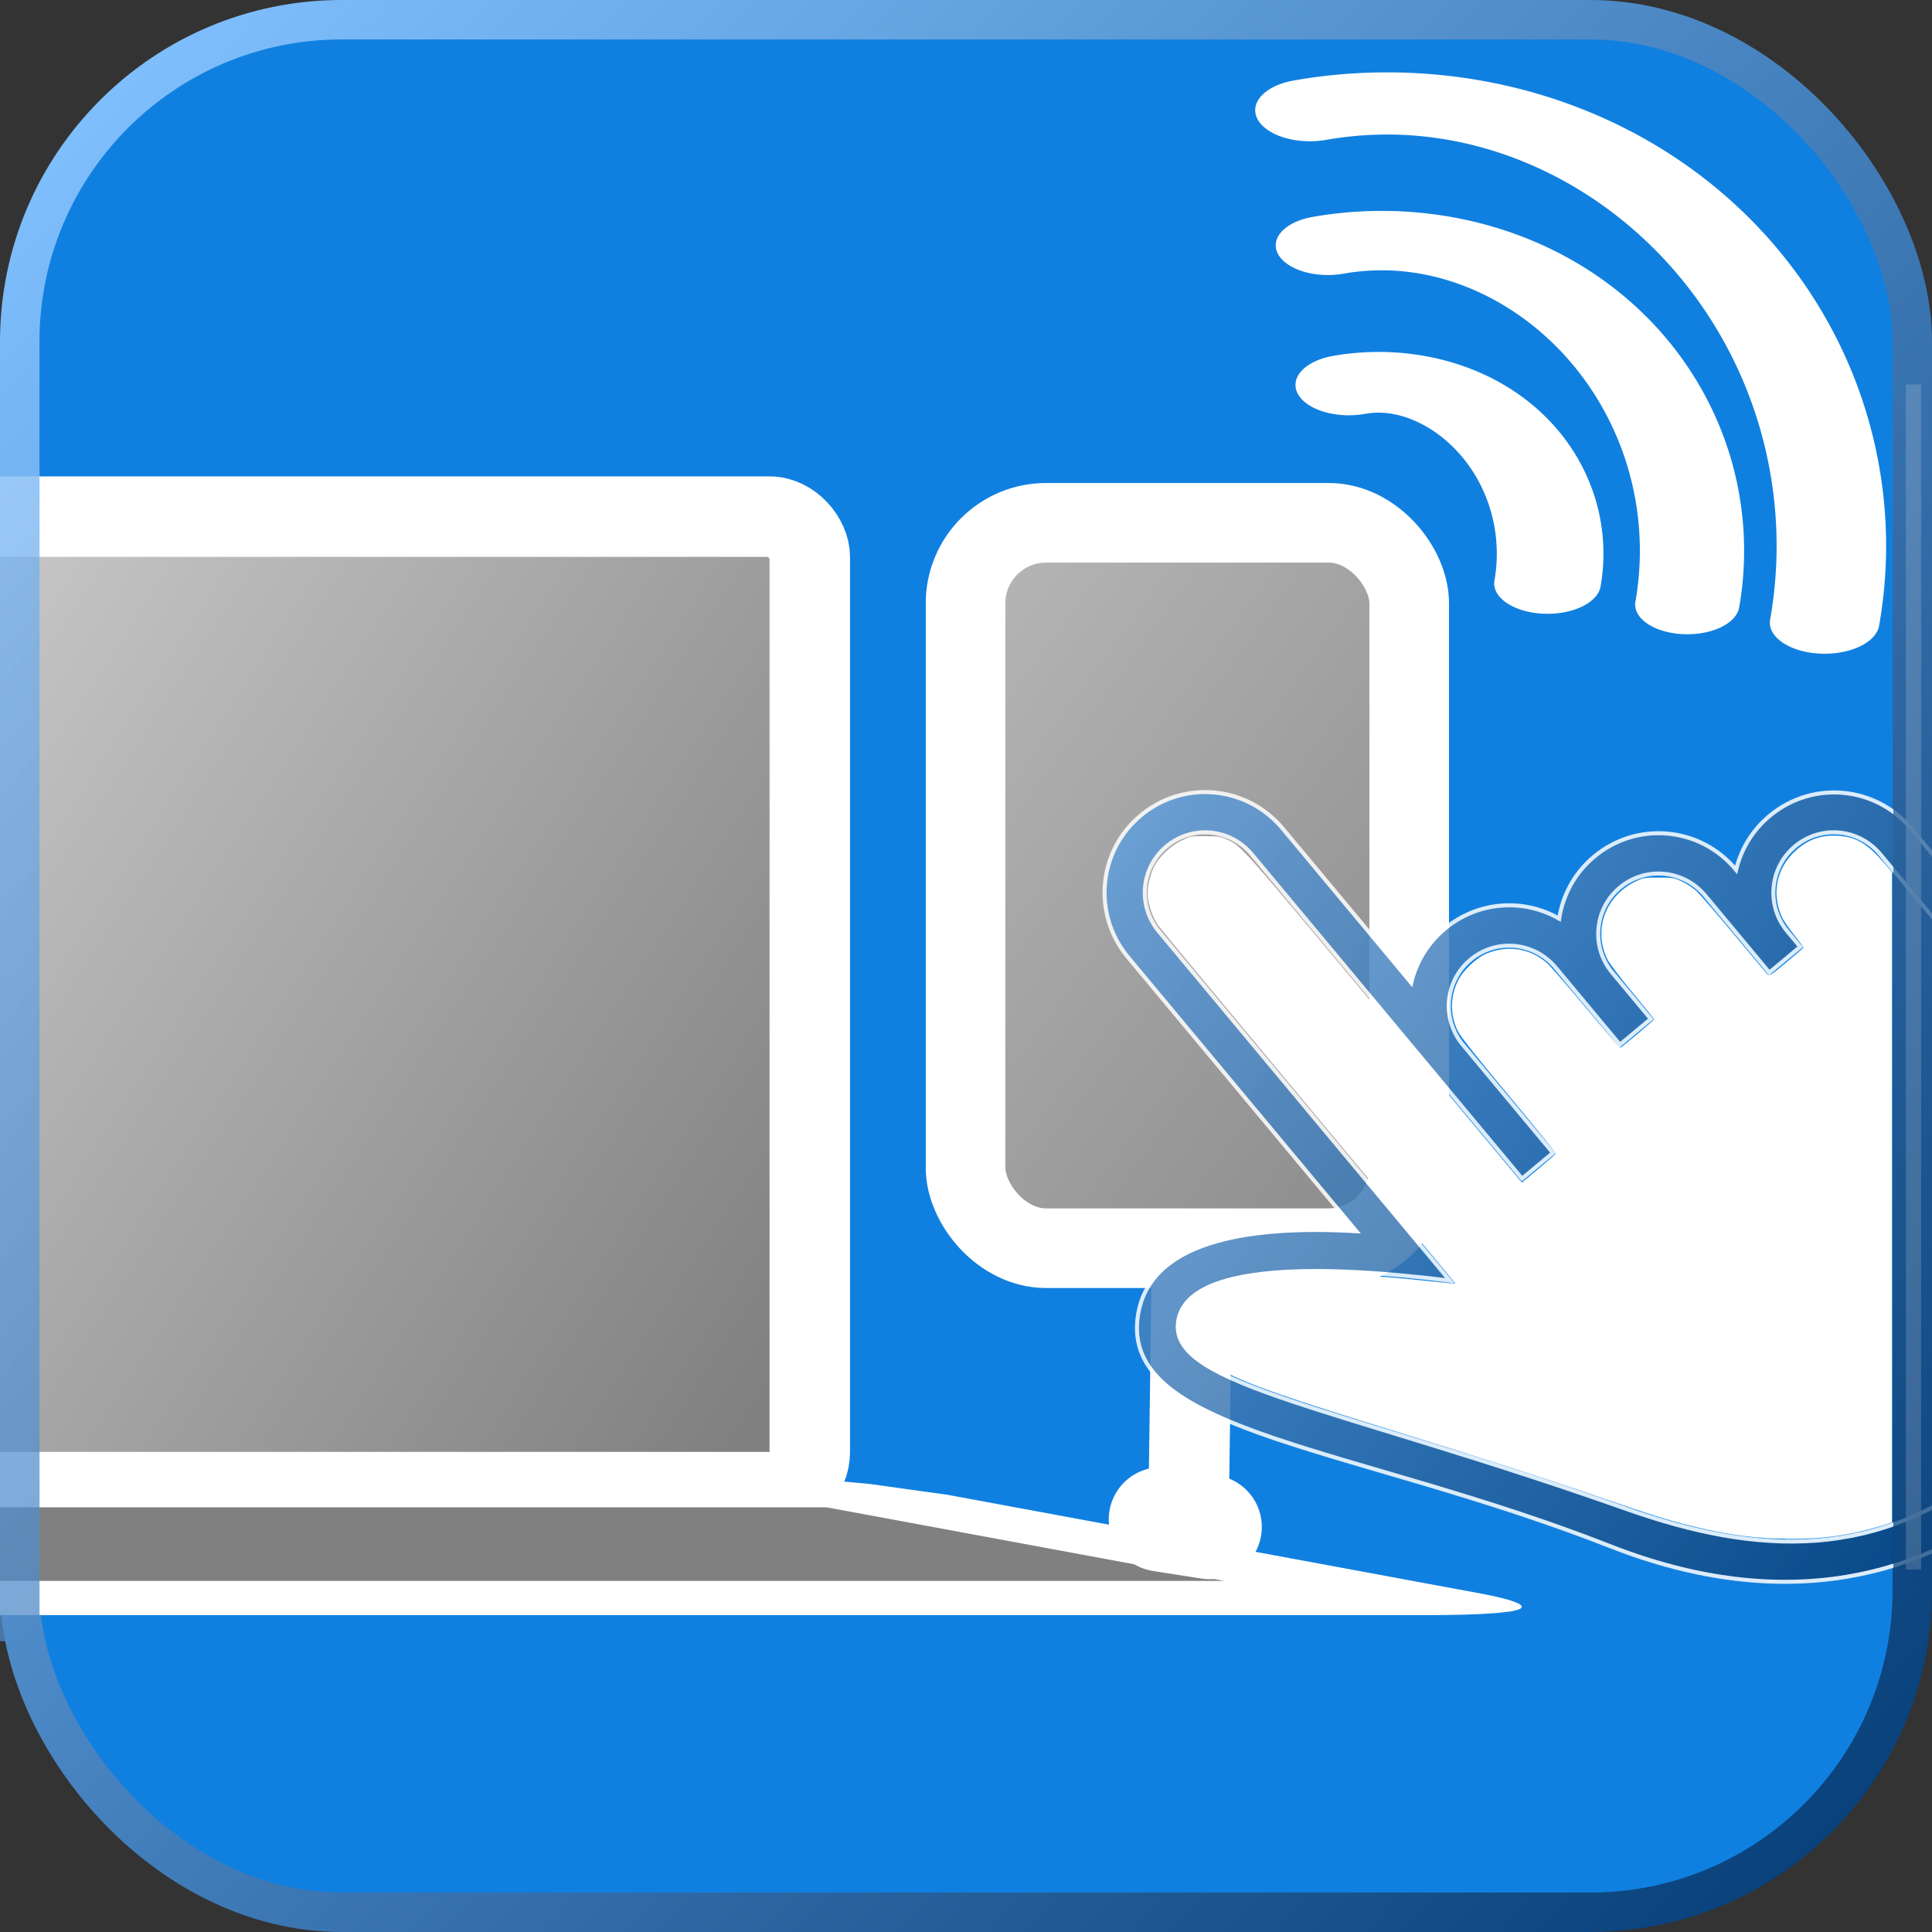 <?xml version="1.0" encoding="UTF-8" standalone="no"?>
<!-- Created with Inkscape (http://www.inkscape.org/) -->

<svg
   xmlns:osb="http://www.openswatchbook.org/uri/2009/osb"
   xmlns:dc="http://purl.org/dc/elements/1.1/"
   xmlns:cc="http://creativecommons.org/ns#"
   xmlns:rdf="http://www.w3.org/1999/02/22-rdf-syntax-ns#"
   xmlns:svg="http://www.w3.org/2000/svg"
   xmlns="http://www.w3.org/2000/svg"
   xmlns:xlink="http://www.w3.org/1999/xlink"
   xmlns:sodipodi="http://sodipodi.sourceforge.net/DTD/sodipodi-0.dtd"
   xmlns:inkscape="http://www.inkscape.org/namespaces/inkscape"
   width="48px"
   height="48px"
   id="svg2985"
   version="1.1"
   inkscape:version="0.48.5 r10040"
   sodipodi:docname="easyusbtethering-icon.svg"
   inkscape:export-filename="/home/messori/easyusbtethering-icon2.png"
   inkscape:export-xdpi="900"
   inkscape:export-ydpi="900">
  <rect width="100%" height="100%" fill="#333333" stroke="none"/>
  <sodipodi:namedview
     id="base"
     pagecolor="#ffffff"
     bordercolor="#666666"
     borderopacity="1.0"
     inkscape:pageopacity="0.0"
     inkscape:pageshadow="2"
     inkscape:zoom="7.9999996"
     inkscape:cx="7.4407197"
     inkscape:cy="25.980331"
     inkscape:current-layer="layer1"
     showgrid="true"
     inkscape:grid-bbox="true"
     inkscape:document-units="px"
     inkscape:window-width="1600"
     inkscape:window-height="838"
     inkscape:window-x="-2"
     inkscape:window-y="-3"
     inkscape:window-maximized="1"
     inkscape:connector-spacing="3" />
  <defs
     id="defs2987">
    <linearGradient
       id="linearGradient5556">
      <stop
         style="stop-color:#f6f736;stop-opacity:1"
         offset="0"
         id="stop5558" />
      <stop
         style="stop-color:#48f321;stop-opacity:1"
         offset="1"
         id="stop5560" />
    </linearGradient>
    <linearGradient
       id="linearGradient5530">
      <stop
         style="stop-color:#ec9015;stop-opacity:1"
         offset="0"
         id="stop5532" />
      <stop
         style="stop-color:#e4f348;stop-opacity:1"
         offset="1"
         id="stop5534" />
    </linearGradient>
    <linearGradient
       id="linearGradient5443">
      <stop
         style="stop-color:#08407a;stop-opacity:1"
         offset="0"
         id="stop5445" />
      <stop
         style="stop-color:#80c0ff;stop-opacity:1"
         offset="1"
         id="stop5447" />
    </linearGradient>
    <linearGradient
       inkscape:collect="always"
       id="linearGradient5435">
      <stop
         style="stop-color:#808080;stop-opacity:1;"
         offset="0"
         id="stop5437" />
      <stop
         style="stop-color:#e6e6e6;stop-opacity:1"
         offset="1"
         id="stop5439" />
    </linearGradient>
    <inkscape:path-effect
       effect="spiro"
       id="path-effect3800"
       is_visible="true" />
    <linearGradient
       id="linearGradient5231">
      <stop
         id="stop5233"
         offset="0"
         style="stop-color:#000000;stop-opacity:1;" />
      <stop
         id="stop5235"
         offset="1"
         style="stop-color:#000000;stop-opacity:0;" />
    </linearGradient>
    <linearGradient
       osb:paint="solid"
       id="linearGradient5223">
      <stop
         id="stop5225"
         offset="0"
         style="stop-color:#000000;stop-opacity:1;" />
    </linearGradient>
    <linearGradient
       id="linearGradient3777">
      <stop
         style="stop-color:#000000;stop-opacity:0.498;"
         offset="0"
         id="stop3785" />
      <stop
         id="stop3781"
         offset="1"
         style="stop-color:#000000;stop-opacity:0;" />
    </linearGradient>
    <linearGradient
       inkscape:collect="always"
       xlink:href="#linearGradient5435"
       id="linearGradient5441"
       x1="18.385"
       y1="35.802"
       x2="-15.026"
       y2="14.059"
       gradientUnits="userSpaceOnUse" />
    <linearGradient
       inkscape:collect="always"
       xlink:href="#linearGradient5443"
       id="linearGradient5449"
       x1="45.875"
       y1="45.875"
       x2="1.5"
       y2="2.375"
       gradientUnits="userSpaceOnUse" />
    <linearGradient
       inkscape:collect="always"
       xlink:href="#linearGradient5443"
       id="linearGradient5477"
       x1="46.04"
       y1="45.149"
       x2="2.29"
       y2="2.274"
       gradientUnits="userSpaceOnUse" />
    <linearGradient
       inkscape:collect="always"
       xlink:href="#linearGradient5443"
       id="linearGradient5485"
       x1="45.938"
       y1="45.469"
       x2="2.438"
       y2="2.219"
       gradientUnits="userSpaceOnUse" />
    <linearGradient
       inkscape:collect="always"
       xlink:href="#linearGradient5435"
       id="linearGradient5495"
       x1="38.875"
       y1="32.625"
       x2="4.125"
       y2="7"
       gradientUnits="userSpaceOnUse" />
    <linearGradient
       inkscape:collect="always"
       xlink:href="#linearGradient5443"
       id="linearGradient6014"
       x1="12.42"
       y1="25.597"
       x2="12.669"
       y2="3.217"
       gradientUnits="userSpaceOnUse" />
    <linearGradient
       inkscape:collect="always"
       xlink:href="#linearGradient5443"
       id="linearGradient6016"
       gradientUnits="userSpaceOnUse"
       x1="17.264"
       y1="29.172"
       x2="9.068"
       y2="-5.994" />
  </defs>
  <g
     inkscape:groupmode="layer"
     inkscape:label="Layer 1"
     id="layer1">
    <rect
       ry="8"
       y="0.49"
       x="0.49"
       height="47.02"
       width="47.02"
       id="rect3775"
       style="fill:#1080e0;fill-opacity:1;fill-rule:nonzero;stroke:url(#linearGradient5449);stroke-width:0.98;stroke-opacity:1"
       rx="8" />
    <rect
       ry="1"
       y="12.836"
       x="-16.143"
       height="24.236"
       width="36.262"
       id="rect5243-8"
       style="fill:url(#linearGradient5441);stroke:#ffffff;stroke-width:2;stroke-linejoin:round;stroke-miterlimit:4;stroke-opacity:1;stroke-dasharray:none;fill-opacity:1"
       rx="1" />
    <path
       sodipodi:type="arc"
       style="fill:none;stroke:#ffffff;stroke-width:1.464;stroke-linecap:round;stroke-linejoin:round;stroke-miterlimit:4;stroke-opacity:1;stroke-dasharray:none"
       id="path5525"
       sodipodi:cx="41.357143"
       sodipodi:cy="12.785714"
       sodipodi:rx="4.3571429"
       sodipodi:ry="7.6428571"
       d="m 40.601,5.259 a 4.357,7.643 0 0 1 5.048,8.854"
       transform="matrix(1.769,0,0,1.008,-38.833,0.794)"
       sodipodi:start="4.5378561"
       sodipodi:end="6.4577182"
       sodipodi:open="true" />
    <path
       sodipodi:type="arc"
       style="fill:none;stroke:#ffffff;stroke-width:2.709;stroke-linecap:round;stroke-linejoin:round;stroke-miterlimit:4;stroke-opacity:1;stroke-dasharray:none"
       id="path5525-8"
       sodipodi:cx="41.357143"
       sodipodi:cy="12.785714"
       sodipodi:rx="4.3571429"
       sodipodi:ry="7.6428571"
       d="m 40.601,5.259 a 4.357,7.643 0 0 1 5.048,8.854"
       transform="matrix(0.978,0,0,0.557,-6.197,6.634)"
       sodipodi:start="4.5378561"
       sodipodi:end="6.4577182"
       sodipodi:open="true" />
    <path
       sodipodi:type="arc"
       style="fill:none;stroke:#ffffff;stroke-width:1.074;stroke-linecap:round;stroke-linejoin:round;stroke-miterlimit:4;stroke-opacity:1;stroke-dasharray:none"
       id="path5525-6"
       sodipodi:cx="41.357143"
       sodipodi:cy="12.785714"
       sodipodi:rx="4.3571429"
       sodipodi:ry="7.6428571"
       d="m 40.601,5.259 a 4.357,7.643 0 0 1 5.048,8.854"
       transform="matrix(2.533,0,0,1.438,-70.297,-4.825)"
       sodipodi:start="4.5378561"
       sodipodi:end="6.4577182"
       sodipodi:open="true" />
    <rect
       y="203.422"
       x="-223.256"
       height="14.723"
       width="43.87"
       id="rect5243-8-4"
       style="fill:#808080;stroke:#ffffff;stroke-width:4.683;stroke-linejoin:round;stroke-miterlimit:4;stroke-opacity:1;stroke-dasharray:none;fill-opacity:1"
       rx="2"
       ry="0.63"
       transform="matrix(1,0,0.983,0.182,0,0)" />
    <path
       style="fill:none;stroke:#ffffff;stroke-width:2;stroke-linecap:round;stroke-linejoin:miter;stroke-miterlimit:4;stroke-opacity:1;stroke-dasharray:none"
       d="m 29.61,31.698 -0.088,6.43"
       id="path3858"
       inkscape:connector-type="polyline"
       inkscape:connector-curvature="0" />
    <path
       style="fill:none;stroke:#ffffff;stroke-width:2.593;stroke-linecap:round;stroke-linejoin:miter;stroke-miterlimit:4;stroke-opacity:1;stroke-dasharray:none"
       d="m 28.843,37.749 1.21,0.189"
       id="path3858-3"
       inkscape:connector-type="polyline"
       inkscape:connector-curvature="0"
       inkscape:transform-center-x="5.4045119"
       inkscape:transform-center-y="-1.24926" />
    <rect
       style="fill:url(#linearGradient5485);fill-opacity:1;fill-rule:nonzero;stroke:none;opacity:0.75"
       id="rect5451"
       width="1"
       height="29.188"
       x="-0.018"
       y="11.588" />
    <rect
       ry="2"
       y="12.989"
       x="23.989"
       height="18.022"
       width="11.022"
       id="rect5243"
       style="fill:url(#linearGradient5495);fill-opacity:1;stroke:#ffffff;stroke-width:1.978;stroke-linejoin:round;stroke-miterlimit:4;stroke-opacity:1;stroke-dasharray:none"
       rx="2" />
    <g
       transform="matrix(0.768,-0.64,0.64,0.768,16.054,26.595)"
       id="Page-1"
       style="fill:url(#linearGradient6014);fill-opacity:1;fill-rule:evenodd;stroke:#ffffff;stroke-width:0.1;stroke-linejoin:miter;stroke-miterlimit:4;stroke-opacity:1;stroke-dasharray:none;opacity:0.85">
      <g
         id="icon-22-one-finger"
         style="fill:url(#linearGradient6014);fill-opacity:1.0;stroke:#ffffff;stroke-width:0.1;stroke-linejoin:miter;stroke-miterlimit:4;stroke-opacity:1;stroke-dasharray:none">
        <path
           inkscape:connector-curvature="0"
           d="M 19.499,29 C 23.642,29 27,25.415 27,21.5 c 0,0 0,2.313 0,0 l 0,-3.751 0,-2.247 C 27,14.672 26.334,14 25.5,14 24.672,14 24,14.671 24,15.502 L 24,16 23,16 23,13.506 C 23,12.674 22.334,12 21.5,12 20.672,12 20,12.672 20,13.506 L 20,15 19,15 19,12.506 C 19,11.674 18.334,11 17.5,11 16.672,11 16,11.672 16,12.506 L 16,16 15,16 15,5.505 C 15,4.674 14.334,4 13.5,4 12.672,4 12,4.667 12,5.505 L 12,16.8 C 9.942,14.6 7.232,12.179 6.121,13.296 5.034,14.389 7.835,17.401 11.747,23.983 13.51,26.949 15.74,29 19.499,29 l 0,0 0,0 z M 28,21.5 C 28,26.194 24.194,30 19.5,30 16.387,30 13.102,28.547 10.841,24.428 7.577,18.483 3.404,14.583 5.391,12.596 6.813,11.174 9.045,12.538 11,14.367 l 0,0 0,-8.858 C 11,4.115 12.119,3 13.5,3 14.89,3 16,4.123 16,5.508 l 0,4.99 C 16.418,10.185 16.937,10 17.5,10 c 1.083,0 1.995,0.677 2.346,1.628 C 20.287,11.238 20.866,11 21.5,11 c 1.39,0 2.5,1.118 2.5,2.498 l 0,0.013 c 0.418,-0.313 0.937,-0.497 1.5,-0.497 1.39,0 2.5,1.119 2.5,2.5 L 28,21.5 l 0,0 z"
           id="one-finger"
           style="fill:url(#linearGradient6016);fill-opacity:1;stroke:#ffffff;stroke-width:0.1;stroke-linejoin:miter;stroke-miterlimit:4;stroke-opacity:1;stroke-dasharray:none" />
      </g>
    </g>
    <rect
       style="fill:#e6e6e6;fill-opacity:1;fill-rule:nonzero;stroke:url(#linearGradient5477);stroke-width:0.62;opacity:0.75"
       id="rect5451-8"
       width="0.38"
       height="29.442"
       x="47.35"
       y="9.552"
       ry="0"
       inkscape:export-xdpi="180"
       inkscape:export-ydpi="180" />
    <path
       style="fill:#ffffff;fill-opacity:1;fill-rule:nonzero;stroke:#ffffff;stroke-width:0.003;stroke-linecap:butt;stroke-linejoin:miter;stroke-miterlimit:4;stroke-opacity:1;stroke-dasharray:none"
       d="m 44.097,38.223 c -0.69,-0.028 -1.302,-0.12 -2.078,-0.313 -0.606,-0.15 -0.96,-0.261 -2.293,-0.72 -1.287,-0.443 -3.042,-1.009 -4.973,-1.604 -2.831,-0.873 -3.602,-1.141 -4.359,-1.517 -0.815,-0.404 -1.134,-0.785 -1.047,-1.25 0.083,-0.439 0.526,-0.776 1.266,-0.964 0.516,-0.131 0.872,-0.165 1.876,-0.182 1.037,-0.017 1.732,0.019 3.033,0.16 0.351,0.038 0.638,0.063 0.638,0.056 0,-0.007 -1.642,-1.984 -3.65,-4.392 -2.007,-2.409 -3.694,-4.444 -3.748,-4.523 -0.116,-0.169 -0.219,-0.457 -0.245,-0.69 -0.022,-0.192 0.042,-0.507 0.148,-0.733 0.115,-0.244 0.406,-0.528 0.679,-0.661 0.233,-0.114 0.244,-0.116 0.597,-0.115 0.305,0.001 0.383,0.012 0.516,0.072 0.397,0.18 0.304,0.076 3.909,4.402 l 3.445,4.134 0.417,-0.347 c 0.229,-0.191 0.421,-0.359 0.427,-0.375 0.006,-0.015 -0.518,-0.662 -1.164,-1.438 -0.813,-0.977 -1.204,-1.47 -1.27,-1.605 -0.192,-0.391 -0.195,-0.831 -0.008,-1.23 0.128,-0.273 0.469,-0.597 0.744,-0.706 0.521,-0.207 1.078,-0.112 1.482,0.251 0.087,0.078 0.526,0.584 0.976,1.124 0.45,0.54 0.829,0.979 0.843,0.974 0.046,-0.016 0.839,-0.684 0.839,-0.707 0,-0.012 -0.24,-0.31 -0.533,-0.662 -0.293,-0.352 -0.573,-0.721 -0.623,-0.82 -0.363,-0.725 -0.065,-1.569 0.683,-1.936 0.198,-0.097 0.223,-0.101 0.582,-0.101 0.355,-6.6e-5 0.386,0.005 0.583,0.098 0.114,0.054 0.275,0.159 0.357,0.234 0.082,0.075 0.5,0.558 0.929,1.074 0.429,0.516 0.804,0.963 0.834,0.994 0.051,0.054 0.072,0.041 0.472,-0.293 0.231,-0.192 0.422,-0.358 0.426,-0.369 0.004,-0.011 -0.1,-0.153 -0.232,-0.317 -0.131,-0.163 -0.27,-0.367 -0.308,-0.453 -0.255,-0.578 -0.127,-1.203 0.336,-1.629 0.312,-0.287 0.652,-0.407 1.076,-0.377 0.444,0.031 0.717,0.196 1.141,0.686 l 0.183,0.212 0,8.078 0,8.078 -0.084,0.032 c -0.046,0.018 -0.233,0.073 -0.414,0.122 -0.772,0.211 -1.486,0.284 -2.408,0.246 l 0,0 z"
       id="path5564"
       inkscape:connector-curvature="0" />
  </g>
</svg>

